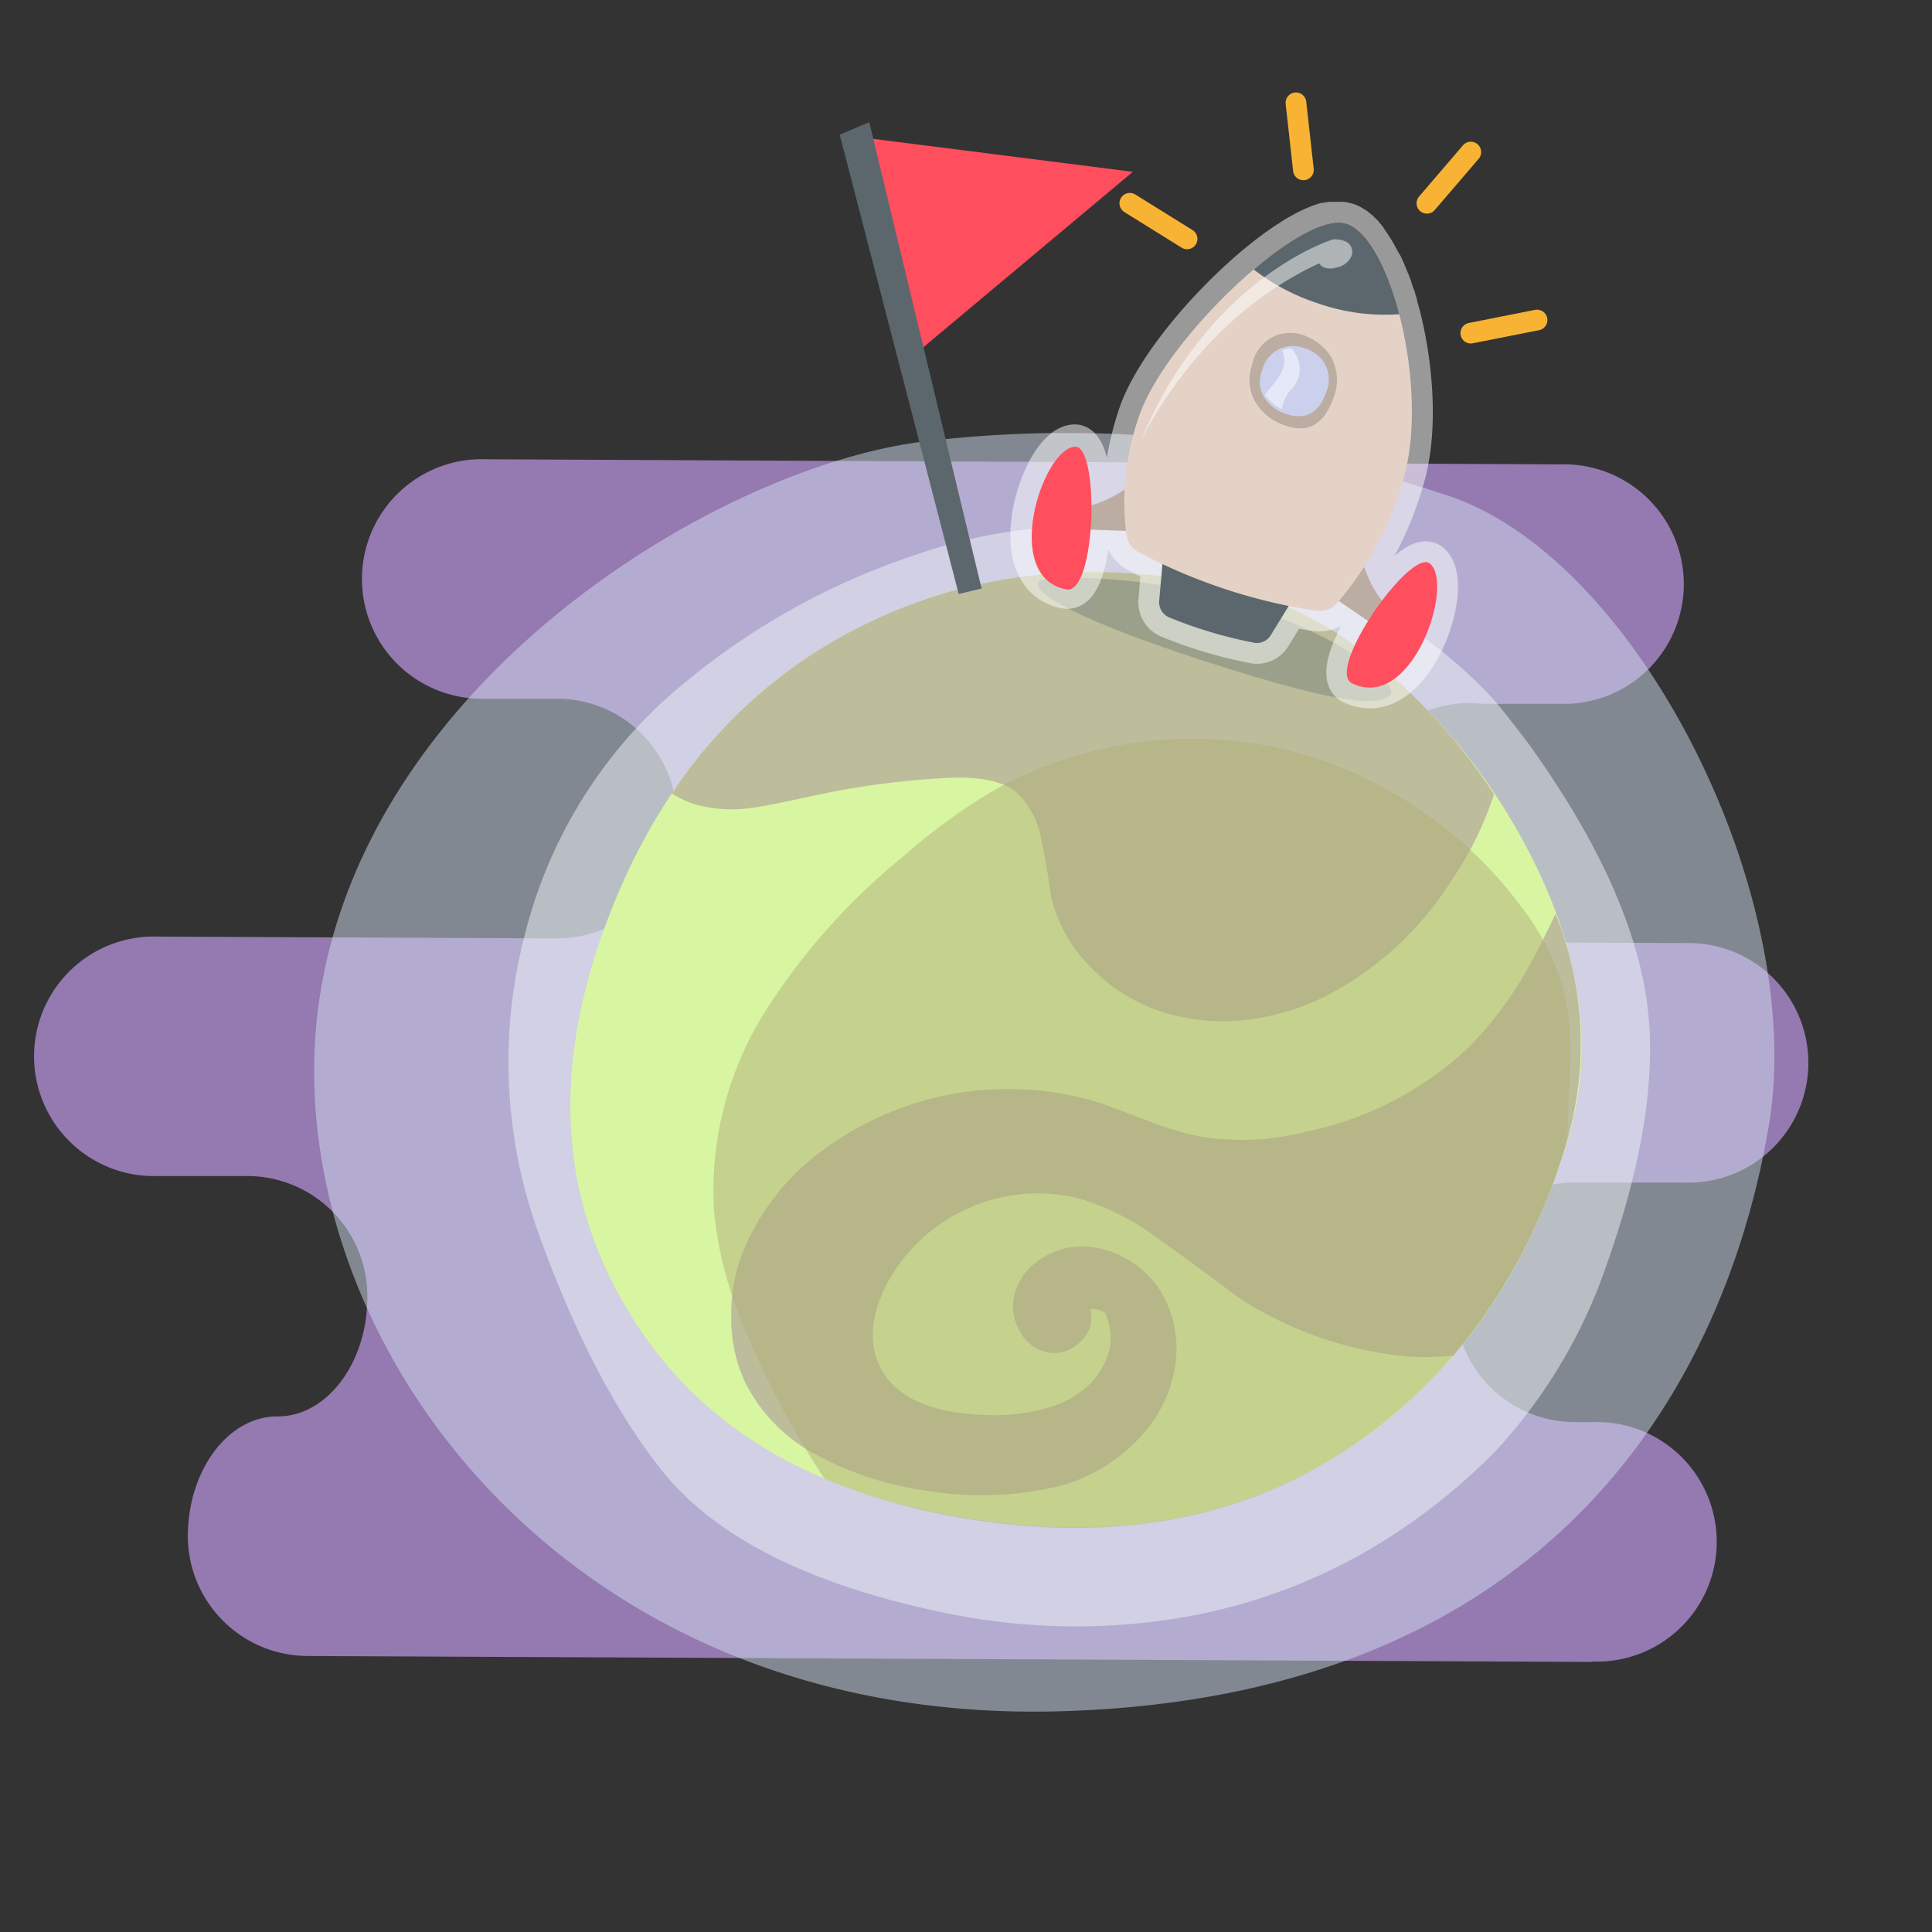 <svg id="Calque_1" data-name="Calque 1" xmlns="http://www.w3.org/2000/svg" viewBox="0 0 140 140"><rect x="0" y="0" width="140" height="140" fill="#333333" stroke="none"/><defs><style>.cls-1{fill:#947ab0;}.cls-2{fill:#d2def0;fill-opacity:0.5;}.cls-3{fill:#f0f4fb;fill-opacity:0.5;}.cls-4{fill:#d8f5a2;}.cls-5{fill:#bdbc9b;}.cls-11,.cls-16,.cls-6{opacity:0.5;}.cls-7{fill:#b0af78;}.cls-8{fill:#ff4e5e;}.cls-9{fill:#5c676d;}.cls-10{fill:#344e59;opacity:0.25;}.cls-11,.cls-18{fill:none;stroke-linecap:round;stroke-linejoin:round;}.cls-11{stroke:#fff;stroke-width:3.01px;}.cls-11,.cls-14,.cls-15,.cls-16,.cls-17{fill-rule:evenodd;}.cls-12,.cls-14{fill:#bcada2;}.cls-13{fill:#e5d2c6;}.cls-15{fill:#cbd0ec;}.cls-16,.cls-17{fill:#fff;}.cls-18{stroke:#f8b334;stroke-width:1.5px;}</style></defs><title>Plan de travail 7</title><path class="cls-1" d="M115.39,120.4a8.68,8.68,0,1,0,.08-17.35h-1.39a8.68,8.68,0,1,1,.08-17.36l7.87,0a8.68,8.68,0,1,0,.08-17.35l-14.8-.07A8.68,8.68,0,1,1,107.39,51L113,51a8.68,8.68,0,1,0,.09-17.35l-77.85-.37a8.68,8.68,0,1,0-.08,17.35l5.24,0A8.68,8.68,0,1,1,40.32,68l-28.84-.13a8.68,8.68,0,1,0-.08,17.35l6.57,0A8.71,8.71,0,0,1,26.62,94c0,4.77-2.95,8.66-6.51,8.64s-6.48,3.88-6.5,8.65A8.71,8.71,0,0,0,22.25,120l93.14.43Z"/><path class="cls-2" d="M104.71,35.85A86.32,86.32,0,0,0,66.9,32c-14.72,1.82-40.22,17.08-43.74,40.3S39.84,125.14,77,124s48.38-25.75,51.18-42.46S118.55,40.2,104.71,35.85Z"/><g id="Layer0_7_MEMBER_0_FILL" data-name="Layer0 7 MEMBER 0 FILL"><path class="cls-3" d="M110.76,53.89c-1-1.33-1.78-2.31-2.35-3Q101.26,43,89.25,39.74a36.84,36.84,0,0,0-23,.5A51.57,51.57,0,0,0,48.09,50.79,34.32,34.32,0,0,0,38,67.85,36.47,36.47,0,0,0,39,89.3q3.9,10.9,9,17.31Q53.95,114,69.1,117a46.37,46.37,0,0,0,16,.3,40.45,40.45,0,0,0,13.76-4.8,43.75,43.75,0,0,0,9.65-7.5,37.82,37.82,0,0,0,7.35-11.81q4.69-12.45,3.45-20.8T110.76,53.89Z"/></g><g id="Layer0_7_MEMBER_1_FILL" data-name="Layer0 7 MEMBER 1 FILL"><path class="cls-4" d="M100.11,48.34a26.4,26.4,0,0,0-10.26-5.6Q75,39.29,62.9,45.14q-13,6.26-18.76,21.21Q38,82.21,45.29,94.6q7.45,12.91,25.51,15.51,16.9,2.55,28.81-6.5,9.94-7.56,14-21,3.41-11.31-4.85-24.41A43.31,43.31,0,0,0,100.11,48.34Z"/></g><path class="cls-5" d="M113.56,82.65a42.07,42.07,0,0,1-8.24,15.58,18.72,18.72,0,0,1-5.92-.31A26.83,26.83,0,0,1,89.71,94Q86,91.22,84.08,89.87a18.4,18.4,0,0,0-6-3.06A12.43,12.43,0,0,0,64.2,93.16q-1.7,3.44-.37,6,1.69,3.17,7.51,3.37a13.6,13.6,0,0,0,5.3-.75,7.11,7.11,0,0,0,2.27-1.43,5.41,5.41,0,0,0,1.4-2.27,4,4,0,0,0-.11-2.65c0-.09-.06-.18-.1-.28A1.69,1.69,0,0,0,79,94.86a2.27,2.27,0,0,1-.71,2.35,2.58,2.58,0,0,1-2.41.78,2.92,2.92,0,0,1-2-1.56,3.58,3.58,0,0,1-.37-2.59,4.24,4.24,0,0,1,1.36-2.2,5.54,5.54,0,0,1,2.37-1.19,6.14,6.14,0,0,1,4.32.74,6.72,6.72,0,0,1,3,3.26,8,8,0,0,1,.61,4.42,9.69,9.69,0,0,1-1.66,4.18,12.16,12.16,0,0,1-7.44,4.79,24.07,24.07,0,0,1-9,.17,23.48,23.48,0,0,1-7.65-2.45,12.11,12.11,0,0,1-5.43-5.4,11,11,0,0,1-1-4.75,12.45,12.45,0,0,1,.88-4.79A17.24,17.24,0,0,1,60,83.08a22.51,22.51,0,0,1,19.7-3.16c.41.13,1.58.57,3.53,1.32a23.34,23.34,0,0,0,3.6,1.09A18.82,18.82,0,0,0,94.71,82a24.35,24.35,0,0,0,11.72-6.11,26.93,26.93,0,0,0,4.48-6.08c.5-.89,1.1-2.08,1.81-3.59A25.34,25.34,0,0,1,113.56,82.65ZM54.39,58.55c.61-.07,2-.33,4.07-.78a59.61,59.61,0,0,1,10-1.39q3.63-.21,5.16,1a6,6,0,0,1,1.83,3.47q.32,1.32.72,4.14a10.82,10.82,0,0,0,3,5.23,12.33,12.33,0,0,0,5.23,3.16,14.47,14.47,0,0,0,6,.51,17.71,17.71,0,0,0,5.85-1.8,23.58,23.58,0,0,0,8.93-8.29,24.45,24.45,0,0,0,3.08-6.25,42.44,42.44,0,0,0-8.14-9.22,26.4,26.4,0,0,0-10.26-5.6Q75,39.29,62.9,45.14A35.2,35.2,0,0,0,48.69,57.5a7.32,7.32,0,0,0,1.65.78A9.74,9.74,0,0,0,54.39,58.55Z"/><g class="cls-6"><g id="Layer0_5_MEMBER_3_FILL" data-name="Layer0 5 MEMBER 3 FILL"><path class="cls-7" d="M92.67,54.21a29.52,29.52,0,0,0-20.82,3.16A43,43,0,0,0,65.53,62,46.8,46.8,0,0,0,55.47,73.26a24.44,24.44,0,0,0-3.73,14.51,28.12,28.12,0,0,0,1.9,7.71,63.33,63.33,0,0,0,6.11,11.68,45.25,45.25,0,0,0,11,3q16.92,2.55,28.81-6.52,9.95-7.55,14-21v0l.17-4.68a25.36,25.36,0,0,0-.24-5.44,17.31,17.31,0,0,0-3.16-6.69,30,30,0,0,0-7.78-7.37A29,29,0,0,0,92.67,54.21Z"/></g></g><polygon class="cls-8" points="62.63 9.98 82.09 12.45 66.52 25.49 62.63 9.98"/><polygon class="cls-9" points="69.47 43.04 60.85 9.76 62.99 8.85 71.13 42.65 69.47 43.04"/><path class="cls-10" d="M88.82,43.43c-6.22-1.82-13.3-1.73-13.55-1.29-.51.9,3.2,2.9,12,5.76C98.21,51.45,100,51,100.73,50.38S97.81,46.06,88.82,43.43Z"/><path class="cls-11" d="M103.62,40.84c-.6-.51-2.12.88-3.48,2.69a8.65,8.65,0,0,1-1.3-2.45,24.42,24.42,0,0,0,2.88-6.44c1-3.4.66-8.07-.32-11.87h0l-.12-.41-.06-.23c0-.12-.07-.25-.11-.37s0-.17-.08-.25l-.11-.35-.09-.25c0-.11-.08-.22-.11-.32s-.07-.18-.1-.26l-.12-.3-.11-.26-.12-.27a2.72,2.72,0,0,0-.11-.25L100,19l-.12-.24-.13-.23a1.71,1.71,0,0,0-.13-.23l-.12-.21-.14-.21-.12-.19-.14-.19L99,17.33l-.15-.18L98.73,17l-.16-.15-.12-.12-.17-.14-.11-.09-.2-.12-.1-.06a1.48,1.48,0,0,0-.29-.12l-.3-.07H96.8l-.23,0-.15,0a1.14,1.14,0,0,0-.25.06l-.16,0-.28.1-.15.05-.44.18-.11.06-.36.17-.2.11-.29.16-.23.13-.28.18-.23.15a2.9,2.9,0,0,0-.29.19l-.24.16-.3.21-.24.18-.51.38-.25.2-.3.24-.27.22-.19.16h0c-3.63,3.08-7.38,7.62-8.39,10.87a21.64,21.64,0,0,0-1,5.06,8.49,8.49,0,0,1-2.41,1.14c0-2.26-.41-4.28-1.2-4.23-2.35.13-5.36,9.45-.62,10.34,1,.18,1.57-2,1.76-4.33l2.55.09c0,.11,0,.23,0,.33A1.66,1.66,0,0,0,82.49,40c.41.22,1,.53,1.73.87L84,43.52a1.2,1.2,0,0,0,.75,1.23,32.06,32.06,0,0,0,6.21,1.84A1.18,1.18,0,0,0,92.1,46l1.29-2.1c.64.12,1.3.24,2,.33a1.71,1.71,0,0,0,1.52-.56l.13-.16L99.13,45c-1.26,2-2,4.09-1.15,4.52C102.32,51.62,105.43,42.34,103.62,40.84Z"/><path class="cls-9" d="M84.36,39.47,84,43.52a1.2,1.2,0,0,0,.75,1.23,32.06,32.06,0,0,0,6.21,1.84A1.18,1.18,0,0,0,92.1,46l2.17-3.53Z"/><path class="cls-12" d="M78.46,38.36l4.73.17L83,34.35s-2.58,2.3-4.72,2.38Z"/><path class="cls-12" d="M99.6,45.32l-3.9-2.67,2.65-3.25s.7,3.38,2.38,4.72Z"/><path class="cls-8" d="M103.62,40.84c1.81,1.5-1.3,10.78-5.64,8.68C96,48.56,102.23,39.67,103.62,40.84Z"/><path class="cls-13" d="M82.49,40a40.14,40.14,0,0,0,12.88,4.26,1.71,1.71,0,0,0,1.52-.56,23.6,23.6,0,0,0,4.83-9.07c1.83-6.41-.89-17.36-4.14-18.43S84.21,24.73,82.46,30.4a18.68,18.68,0,0,0-.83,8.4A1.66,1.66,0,0,0,82.49,40Z"/><path class="cls-9" d="M97.58,16.21c-1.39-.46-4,1-6.73,3.32A15.4,15.4,0,0,0,95.56,22a14.64,14.64,0,0,0,5.84.77C100.52,19.4,99.11,16.71,97.58,16.21Z"/><path class="cls-8" d="M77.89,32.37c-2.35.13-5.36,9.45-.62,10.34C79.44,43.11,79.7,32.26,77.89,32.37Z"/><path class="cls-14" d="M92.52,24.29a3,3,0,0,1,2.2.1,4,4,0,0,1,1.7,1.41,3.46,3.46,0,0,1,.22,3q-1,2.88-3.42,2.06a3.79,3.79,0,0,1-1.76-1.09,3.18,3.18,0,0,1-.73-3.32A2.84,2.84,0,0,1,92.52,24.29Z"/><path class="cls-15" d="M93.21,30a2.89,2.89,0,0,1-1.32-.84,2.16,2.16,0,0,1-.42-2.36,2.29,2.29,0,0,1,3-1.59,2.72,2.72,0,0,1,1.36.9,2.33,2.33,0,0,1,.29,2.27Q95.32,30.69,93.21,30Z"/><path class="cls-16" d="M93.48,28.32A2.13,2.13,0,0,0,94,25.87c-.14-.24-.26-.45-.38-.63a2.14,2.14,0,0,0-.74.16h0A1.71,1.71,0,0,1,93,26.66,5,5,0,0,1,92.15,28a4.29,4.29,0,0,0-.5.63A2.12,2.12,0,0,0,92,29a2.48,2.48,0,0,0,.9.65A2.56,2.56,0,0,1,93.48,28.32Z"/><g class="cls-6"><path class="cls-17" d="M82.7,31.84l0,0c4.86-11.58,13.67-14.48,14-14.51s.29.74.48,1S88.68,20.58,82.7,31.84Z"/><path class="cls-17" d="M96.81,19.39a1.3,1.3,0,0,1-.84,0,.78.78,0,0,1-.34-1.2,1.35,1.35,0,0,1,1.8-.72.82.82,0,0,1,.42,1.24A1.44,1.44,0,0,1,96.81,19.39Z"/></g><line class="cls-18" x1="86.02" y1="17.31" x2="81.87" y2="14.73"/><line class="cls-18" x1="94.45" y1="12.31" x2="93.91" y2="7.45"/><line class="cls-18" x1="103.4" y1="14.73" x2="106.58" y2="11.02"/><line class="cls-18" x1="106.58" y1="24.14" x2="111.38" y2="23.19"/></svg>